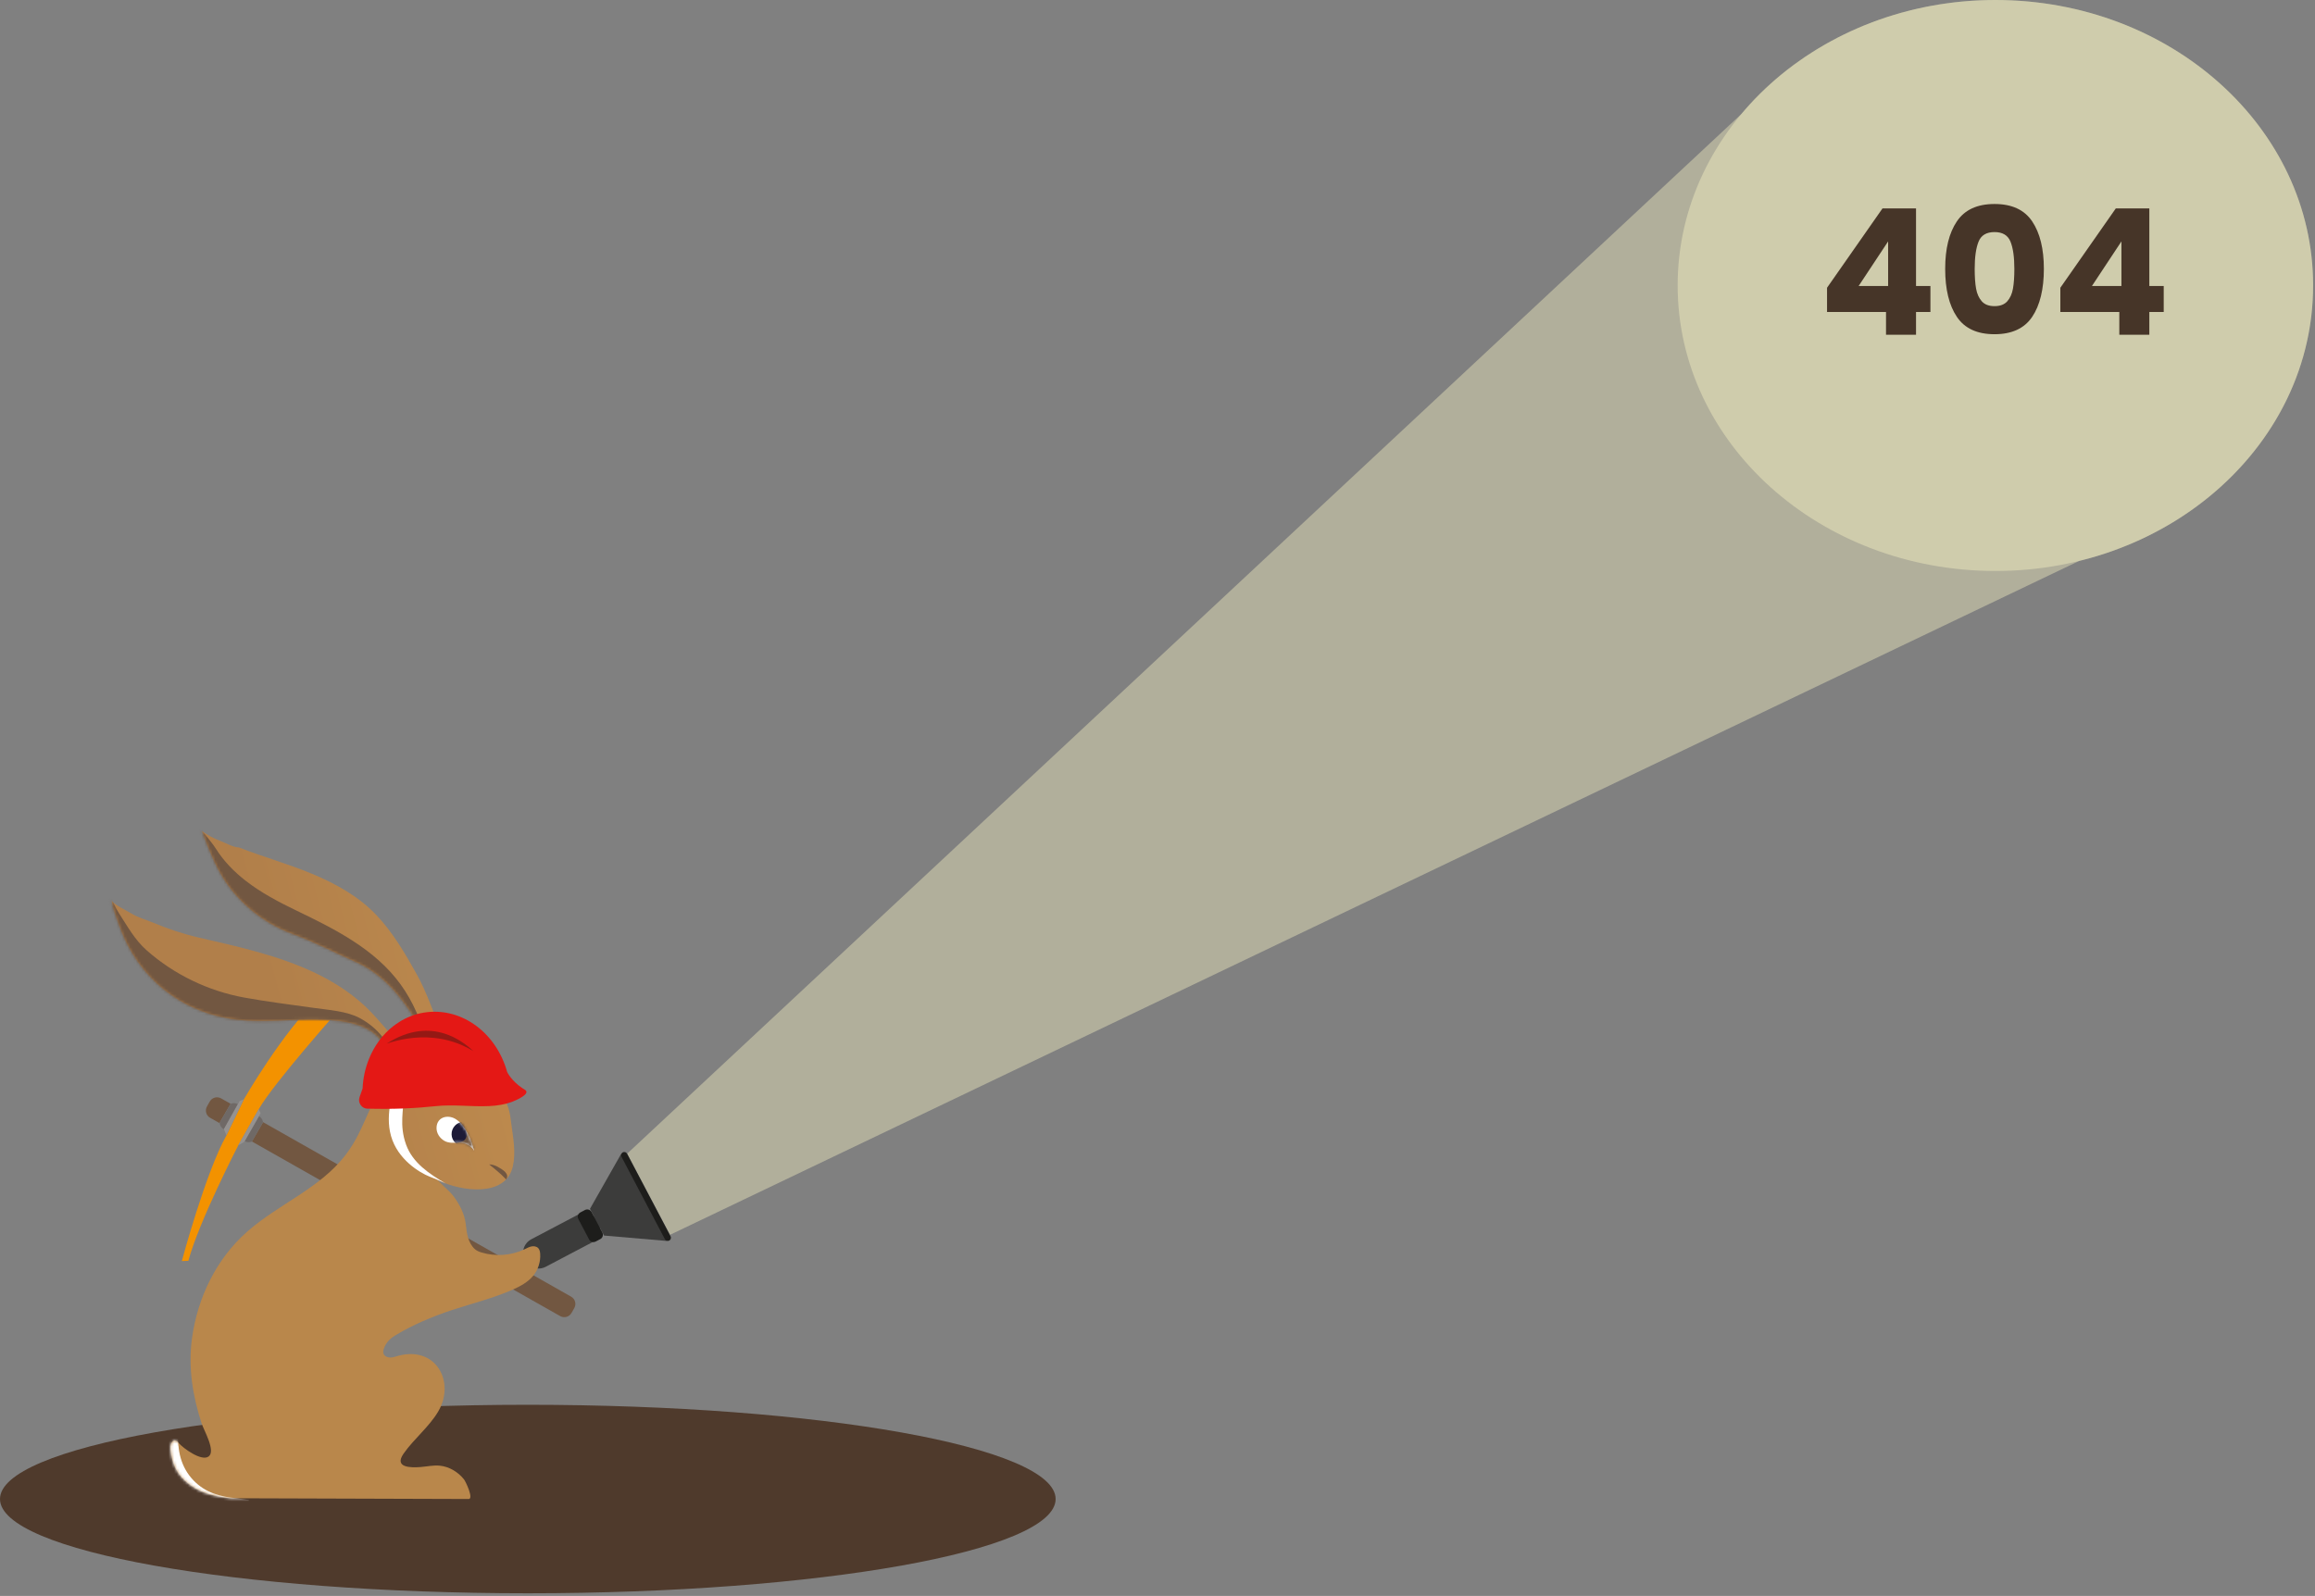 <svg width="844" height="582" viewBox="0 0 844 582" fill="none" xmlns="http://www.w3.org/2000/svg">
<rect x="0" y="0" width="844" height="582" fill="#808080" stroke="none"/>
<g clip-path="url(#clip0_1534_74059)">
<path d="M192.43 581.029C298.706 581.029 384.86 565.641 384.86 546.659C384.86 527.677 298.706 512.289 192.43 512.289C86.154 512.289 0 527.677 0 546.659C0 565.641 86.154 581.029 192.43 581.029Z" fill="#4F3A2C"/>
<path opacity="0.39" d="M727.481 208.22C791.457 208.22 843.321 161.608 843.321 104.11C843.321 46.612 791.457 0 727.481 0C663.504 0 611.641 46.612 611.641 104.11C611.641 161.608 663.504 208.22 727.481 208.22Z" fill="#FFF8C6"/>
<path opacity="0.39" d="M843.311 104.11C843.311 46.61 791.451 0 727.481 0C699.761 0 674.331 8.75 654.391 23.34L654.361 23.36C647.091 28.68 640.561 34.78 634.911 41.52C499.491 167.92 364.071 294.32 228.641 420.72C233.851 430.58 239.061 440.45 244.271 450.31C415.511 368.4 586.751 286.48 757.991 204.57C774.991 200.41 790.441 192.86 803.371 182.77C827.831 163.68 843.301 135.52 843.301 104.12L843.311 104.11Z" fill="#FFF8C6"/>
<path d="M82.613 413.93L88.963 400.81C88.963 400.81 102.903 376.53 116.163 363.91L123.653 368.15C123.653 368.15 99.623 395.17 94.383 404.42L86.903 417.62C86.903 417.62 72.573 445.28 68.673 459.79L66.293 459.88C66.293 459.88 74.983 427.41 82.623 413.93H82.613Z" fill="#F39200"/>
<path d="M208.223 472.86C209.693 473.69 210.202 475.55 209.372 477.02L208.372 478.79C207.542 480.26 205.673 480.77 204.213 479.94L91.873 416.29C91.873 416.29 91.832 416.3 91.812 416.31L95.922 409.23L208.232 472.87L208.223 472.86Z" fill="#725741"/>
<path d="M95.891 409.21L95.921 409.23L91.811 416.31C90.991 416.64 90.051 416.61 89.221 416.16L89.071 416.42L89.031 416.44L94.421 407.01C95.251 407.5 95.761 408.32 95.881 409.21H95.891Z" fill="#6F6966"/>
<path d="M94.324 404.471L95.014 405.941L94.414 407.001L94.434 407.011L89.034 416.441L86.844 417.671L94.324 404.471Z" fill="#959290"/>
<path d="M88.905 400.859L82.555 413.979L81.685 411.889L81.615 411.849C81.615 411.849 81.575 411.819 81.555 411.809L87.305 401.539L88.915 400.869L88.905 400.859Z" fill="#959290"/>
<path d="M75.464 403.48L76.464 401.71C77.294 400.24 79.154 399.73 80.624 400.56L84.074 402.51L79.994 409.55L76.614 407.64C75.144 406.81 74.634 404.95 75.464 403.48Z" fill="#725741"/>
<path d="M84.092 402.529C84.892 402.189 85.822 402.189 86.652 402.609L87.252 401.549L87.292 401.529L81.542 411.799C80.722 411.309 80.212 410.489 80.082 409.609L79.992 409.559L84.072 402.519H84.092V402.529Z" fill="#6F6966"/>
<path d="M210.444 443.114L193.712 451.925C190.941 453.384 189.877 456.811 191.335 459.579C192.793 462.347 196.22 463.409 198.991 461.95L215.723 453.139C218.494 451.68 219.558 448.253 218.101 445.485C216.643 442.716 213.215 441.655 210.444 443.114Z" fill="#3C3C3B"/>
<path d="M215.09 440.83L217.66 445.71L220.22 450.58L243.12 452.54L234.77 436.69L226.43 420.85L215.09 440.83Z" fill="#3C3C3B"/>
<path d="M213.281 441.251L211.573 442.151C210.713 442.604 210.383 443.668 210.836 444.528L214.782 452.022C215.235 452.883 216.299 453.213 217.159 452.76L218.867 451.86C219.727 451.408 220.057 450.343 219.604 449.483L215.658 441.989C215.205 441.129 214.141 440.799 213.281 441.251Z" fill="#1D1D1B"/>
<path d="M228.622 420.725C228.321 420.153 227.616 419.933 227.046 420.233C226.477 420.532 226.26 421.239 226.561 421.811L242.411 451.912C242.713 452.484 243.418 452.705 243.987 452.405C244.557 452.105 244.774 451.399 244.473 450.827L228.622 420.725Z" fill="#1D1D1B"/>
<path d="M170.821 546.661C172.841 546.661 169.731 540.201 169.171 539.501C167.011 536.791 163.781 534.831 160.301 534.491C158.011 534.271 155.611 534.811 153.331 534.991C149.681 535.271 143.561 535.221 147.131 530.111C150.921 524.691 156.361 520.451 159.731 514.791C166.081 504.111 159.101 490.841 145.361 494.381C144.371 494.631 143.411 495.031 142.391 495.061C141.371 495.091 140.241 494.661 139.861 493.741C139.611 493.141 139.731 492.451 139.941 491.831C140.631 489.781 142.101 488.221 143.921 487.101C150.301 483.201 157.511 480.161 164.701 477.771C172.111 475.311 179.751 473.471 186.921 470.301C189.691 469.071 192.451 467.591 194.381 465.251C196.201 463.031 197.141 460.101 196.941 457.241C196.891 456.501 196.741 455.711 196.231 455.161C195.631 454.521 194.641 454.371 193.781 454.541C192.921 454.711 192.131 455.141 191.341 455.531C186.471 457.881 180.711 458.321 175.541 456.741C174.681 456.481 173.821 456.151 173.151 455.551C170.571 453.231 170.161 449.581 169.791 446.311C169.401 442.751 167.461 439.011 165.271 436.151C163.481 433.811 160.921 432.181 159.221 429.761C156.751 426.261 157.931 422.891 160.061 419.171C163.681 412.821 174.801 403.991 170.701 396.771C167.541 391.211 164.971 388.031 158.131 387.111C152.291 386.321 145.811 387.901 141.931 392.471C135.761 399.751 133.561 409.301 128.641 417.291C127.781 418.681 126.891 420.011 125.941 421.251C116.541 433.451 101.591 439.051 90.121 449.151C78.77 459.141 72.01 473.351 70.001 488.021C68.55 498.591 70.221 508.991 73.501 519.071C74.341 521.651 78.79 529.211 76.031 531.161C73.38 533.031 66.721 528.041 65.201 526.301C64.871 525.921 64.52 525.501 64.031 525.381C62.63 525.021 62.001 527.061 62.151 528.471C62.74 534.121 64.641 538.111 69.43 541.601C73.591 544.631 78.841 545.821 83.9 546.371L170.831 546.651L170.821 546.661Z" fill="#B9874B"/>
<mask id="mask0_1534_74059" style="mask-type:luminance" maskUnits="userSpaceOnUse" x="62" y="386" width="135" height="161">
<path d="M170.821 546.661C172.841 546.661 169.731 540.201 169.171 539.501C167.011 536.791 163.781 534.831 160.301 534.491C158.011 534.271 155.611 534.811 153.331 534.991C149.681 535.271 143.561 535.221 147.131 530.111C150.921 524.691 156.361 520.451 159.731 514.791C166.081 504.111 159.101 490.841 145.361 494.381C144.371 494.631 143.411 495.031 142.391 495.061C141.371 495.091 140.241 494.661 139.861 493.741C139.611 493.141 139.731 492.451 139.941 491.831C140.631 489.781 142.101 488.221 143.921 487.101C150.301 483.201 157.511 480.161 164.701 477.771C172.111 475.311 179.751 473.471 186.921 470.301C189.691 469.071 192.451 467.591 194.381 465.251C196.201 463.031 197.141 460.101 196.941 457.241C196.891 456.501 196.741 455.711 196.231 455.161C195.631 454.521 194.641 454.371 193.781 454.541C192.921 454.711 192.131 455.141 191.341 455.531C186.471 457.881 180.711 458.321 175.541 456.741C174.681 456.481 173.821 456.151 173.151 455.551C170.571 453.231 170.161 449.581 169.791 446.311C169.401 442.751 167.461 439.011 165.271 436.151C163.481 433.811 160.921 432.181 159.221 429.761C156.751 426.261 157.931 422.891 160.061 419.171C163.681 412.821 174.801 403.991 170.701 396.771C167.541 391.211 164.971 388.031 158.131 387.111C152.291 386.321 145.811 387.901 141.931 392.471C135.761 399.751 133.561 409.301 128.641 417.291C127.781 418.681 126.891 420.011 125.941 421.251C116.541 433.451 101.591 439.051 90.121 449.151C78.77 459.141 72.01 473.351 70.001 488.021C68.55 498.591 70.221 508.991 73.501 519.071C74.341 521.651 78.79 529.211 76.031 531.161C73.38 533.031 66.721 528.041 65.201 526.301C64.871 525.921 64.52 525.501 64.031 525.381C62.63 525.021 62.001 527.061 62.151 528.471C62.74 534.121 64.641 538.111 69.43 541.601C73.591 544.631 78.841 545.821 83.9 546.371L170.831 546.651L170.821 546.661Z" fill="white"/>
</mask>
<g mask="url(#mask0_1534_74059)">
<path d="M63.872 436.16C65.762 435.69 67.702 435.46 69.662 435.55C74.412 435.78 79.172 438.13 81.522 442.16C57.442 461.54 55.062 494.87 60.462 522.75C61.652 528.88 59.232 532.18 53.752 527.88C49.802 524.78 47.582 520.95 45.402 516.54C39.732 505.04 37.312 492.04 38.222 479.31C39.282 464.49 42.402 448.03 56.212 439.47C58.572 438.01 61.172 436.83 63.872 436.15V436.16Z" fill="#725741"/>
<path d="M87.624 549.911C86.654 550.551 85.684 551.111 84.984 551.581C83.404 552.661 81.664 553.791 79.734 553.721C78.594 553.681 77.524 553.221 76.484 552.751C73.104 551.231 69.854 549.631 66.864 547.511C63.924 545.421 61.114 544.111 59.304 540.811C55.594 534.021 58.174 527.941 62.334 522.081C62.644 521.641 62.984 521.201 63.474 520.971C63.964 520.741 64.654 520.831 64.914 521.301C65.074 521.591 65.044 521.941 65.024 522.271C64.584 528.741 65.864 535.001 70.564 539.881C74.934 544.421 80.364 545.851 86.454 546.401C87.754 546.521 89.074 546.811 90.394 546.971C90.524 546.991 90.664 547.011 90.734 547.121C90.804 547.241 90.744 547.391 90.674 547.511C90.034 548.651 88.674 549.211 87.614 549.911H87.624Z" fill="white"/>
</g>
<path d="M161.251 376.6C157.921 369.41 155.831 362.29 151.961 355.35C147.741 347.78 143.331 340.19 137.331 333.81C130.911 326.99 122.471 322.28 113.751 318.65C105.021 315.02 95.881 312.47 87.071 309.03C85.251 309.09 82.071 307.34 80.361 306.68C77.871 305.72 75.801 304.64 73.641 303.09C76.551 310.83 79.381 318.44 84.791 324.99C90.541 331.96 98.041 337.44 106.641 340.58C114.501 343.45 122.121 347.48 129.811 350.86C136.491 353.8 142.141 358.99 146.501 364.66C150.531 369.91 154.971 376.59 155.361 383.29C155.631 387.86 151.271 384.76 148.991 383.09C142.891 378.61 138.701 372.22 133.251 367.08C127.891 362.02 121.601 358 114.921 354.81C101.551 348.42 86.881 345.23 72.481 341.91C66.791 340.6 61.251 338.73 55.871 336.49C53.161 335.36 50.491 334.71 48.031 333.19C46.831 332.45 40.911 329.59 40.691 328.27C41.251 331.71 42.531 334.9 43.711 338.16C50.471 356.73 66.211 369.38 86.161 371.82C96.681 373.11 107.071 371.46 117.571 371.86C125.381 372.16 134.911 373.33 139.561 380.32C145.771 389.66 143.131 401.29 145.581 411.63C147.451 419.51 152.581 426.89 160.091 430.55C167.991 434.41 184.351 436.8 186.961 425.39C188.141 420.24 187.081 414.98 186.411 409.84C186.161 407.91 185.961 405.96 185.361 404.11C183.911 399.62 180.001 394.57 176.341 391.57C173.051 388.87 169.161 386.89 166.061 383.97C164.001 382.03 162.531 379.34 161.241 376.56L161.251 376.6Z" fill="url(#paint0_linear_1534_74059)"/>
<mask id="mask1_1534_74059" style="mask-type:luminance" maskUnits="userSpaceOnUse" x="40" y="303" width="148" height="131">
<path d="M161.251 376.6C157.921 369.41 155.831 362.29 151.961 355.35C147.741 347.78 143.331 340.19 137.331 333.81C130.911 326.99 122.471 322.28 113.751 318.65C105.021 315.02 95.881 312.47 87.071 309.03C85.251 309.09 82.071 307.34 80.361 306.68C77.871 305.72 75.801 304.64 73.641 303.09C76.551 310.83 79.381 318.44 84.791 324.99C90.541 331.96 98.041 337.44 106.641 340.58C114.501 343.45 122.121 347.48 129.811 350.86C136.491 353.8 142.141 358.99 146.501 364.66C150.531 369.91 154.971 376.59 155.361 383.29C155.631 387.86 151.271 384.76 148.991 383.09C142.891 378.61 138.701 372.22 133.251 367.08C127.891 362.02 121.601 358 114.921 354.81C101.551 348.42 86.881 345.23 72.481 341.91C66.791 340.6 61.251 338.73 55.871 336.49C53.161 335.36 50.491 334.71 48.031 333.19C46.831 332.45 40.911 329.59 40.691 328.27C41.251 331.71 42.531 334.9 43.711 338.16C50.471 356.73 66.211 369.38 86.161 371.82C96.681 373.11 107.071 371.46 117.571 371.86C125.381 372.16 134.911 373.33 139.561 380.32C145.771 389.66 143.131 401.29 145.581 411.63C147.451 419.51 152.581 426.89 160.091 430.55C167.991 434.41 184.351 436.8 186.961 425.39C188.141 420.24 187.081 414.98 186.411 409.84C186.161 407.91 185.961 405.96 185.361 404.11C183.911 399.62 180.001 394.57 176.341 391.57C173.051 388.87 169.161 386.89 166.061 383.97C164.001 382.03 162.531 379.34 161.241 376.56L161.251 376.6Z" fill="white"/>
</mask>
<g mask="url(#mask1_1534_74059)">
<path d="M65.062 286.94L63.792 287.82C58.442 291.52 55.022 297.76 50.432 302.46C46.842 306.13 43.432 309.58 41.522 314.45C40.002 318.32 39.562 321.87 40.192 325.33C40.662 327.95 41.752 330.52 43.442 333.14C46.522 337.89 49.122 342.69 53.442 346.53C63.372 355.33 75.832 361.37 89.012 363.78C97.412 365.31 106.002 366.37 114.452 367.56C119.702 368.3 126.512 368.74 131.172 371.27C137.582 374.76 142.172 380.17 143.562 387.35C144.252 390.93 144.072 394.67 143.052 398.18C142.172 401.21 142.052 404.24 140.982 407.24C140.322 409.11 139.482 410.9 138.542 412.65C137.702 414.22 137.472 415.87 136.272 417.3C133.872 420.14 130.512 422.26 127.962 424.99C124.872 428.31 117.612 433.72 112.652 432.62C109.842 432 108.382 428.27 106.222 426.62C97.602 419.99 87.372 415 78.462 408.65C69.922 402.57 61.472 395.78 56.582 386.63C51.072 376.32 50.652 364.07 45.812 353.45C42.422 346 36.952 339.56 33.872 331.99C32.112 327.68 32.942 323.6 33.772 319.22C34.202 316.94 34.642 314.64 35.482 312.47C37.072 308.37 40.562 306.05 42.602 302.41C44.442 299.13 44.542 296.14 47.792 293.44C52.082 289.87 57.692 287.84 62.362 284.7C64.202 283.46 66.182 282.18 68.412 282.08C68.822 282.06 69.272 282.11 69.542 282.4C70.112 283.03 69.332 283.95 68.632 284.44C67.532 285.2 65.562 286.06 65.142 287.3C64.742 288.48 65.752 291.27 65.952 292.52C66.472 295.92 67.002 299.31 67.782 302.66C70.182 312.93 75.242 322.89 83.592 329.54C87.292 332.48 91.532 334.7 95.772 336.83C106.872 342.4 117.592 348.63 128.612 354.26C134.412 357.23 138.292 362.75 141.432 368.19C144.622 373.72 146.762 380.94 153.162 383.72C155.942 384.93 155.362 381.31 155.262 379.79C155.022 376.03 153.362 372.61 151.862 369.2C150.282 365.59 148.332 362.12 146.002 358.92C136.652 346.05 122.022 338.78 107.902 331.98C101.542 328.91 95.252 325.59 89.692 321.29C85.422 317.98 81.572 314.07 78.722 309.52C76.382 305.78 72.252 302.39 71.642 297.83C71.332 295.49 71.722 293.24 70.922 290.9C70.122 288.54 67.202 284.5 64.782 283.52C63.202 282.88 60.942 283.66 60.782 285.32" fill="#725741"/>
</g>
<path d="M162.222 407.361C163.512 407.081 165.022 407.361 166.302 408.211C169.792 410.511 171.872 415.811 172.872 419.651C171.752 417.771 169.522 416.581 167.292 416.671C165.482 416.751 163.612 416.971 161.982 416.021C160.312 415.041 159.152 413.321 159.152 411.361C159.152 409.071 160.502 407.721 162.222 407.351V407.361Z" fill="white"/>
<mask id="mask2_1534_74059" style="mask-type:luminance" maskUnits="userSpaceOnUse" x="159" y="407" width="14" height="13">
<path d="M162.222 407.361C163.512 407.081 165.022 407.361 166.302 408.211C169.792 410.511 171.872 415.811 172.872 419.651C171.752 417.771 169.522 416.581 167.292 416.671C165.482 416.751 163.612 416.971 161.982 416.021C160.312 415.041 159.152 413.321 159.152 411.361C159.152 409.071 160.502 407.721 162.222 407.351V407.361Z" fill="white"/>
</mask>
<g mask="url(#mask2_1534_74059)">
<path d="M169.388 418.079C171.945 418.01 173.962 415.931 173.895 413.436C173.827 410.94 171.7 408.974 169.144 409.043C166.588 409.112 164.57 411.191 164.638 413.686C164.705 416.182 166.832 418.149 169.388 418.079Z" fill="#1C1A37"/>
<path d="M170.082 414.372C169.862 415.352 169.312 415.992 168.362 416.322C167.832 416.502 167.302 416.662 166.762 416.802C166.682 416.822 166.592 416.842 166.532 416.912C166.482 416.962 166.462 417.032 166.442 417.092C166.352 417.402 166.212 417.832 166.442 418.132C166.602 418.352 166.852 418.302 167.092 418.282C167.942 418.212 168.752 418.382 169.532 418.722C170.552 419.172 171.442 419.872 172.242 420.632C172.542 420.912 172.982 421.232 173.322 420.992C173.472 420.892 173.542 420.712 173.592 420.542C174.142 418.782 174.122 416.862 173.532 415.122C173.142 413.982 172.512 412.922 171.692 412.022C171.322 411.612 170.982 411.152 170.502 410.862C170.112 410.622 169.592 410.722 169.522 411.252C169.502 411.362 169.532 411.482 169.572 411.582C169.642 411.792 169.762 411.982 169.852 412.182C170.172 412.892 170.262 413.652 170.092 414.372H170.082Z" fill="#725741"/>
</g>
<path d="M143.54 391.5C143.54 391.5 146.53 395.13 146.99 400.35C147.35 404.48 145.4 410.17 148.08 417.5C150.49 424.08 156.48 428.06 162.49 431.61C162.49 431.61 160.38 430.56 156.66 429.1C152.94 427.64 144.97 422.81 142.56 414.27C140.15 405.72 143.95 398.18 143.54 391.5Z" fill="white"/>
<path d="M178.372 424.649L178.332 424.619C179.542 424.649 180.542 424.999 181.572 425.569C183.112 426.429 185.972 428.089 184.522 430.099C183.352 428.859 182.102 427.699 180.772 426.619C179.972 425.969 179.162 425.329 178.382 424.659L178.372 424.649Z" fill="#725741"/>
<path d="M157.22 370.57C156.67 370.72 156.12 370.88 155.57 371.07C156.12 370.88 156.66 370.72 157.22 370.57Z" fill="#E41815"/>
<path d="M145.723 372.59C145.233 372.89 144.763 373.21 144.293 373.54C144.763 373.2 145.243 372.89 145.723 372.59Z" fill="#E41815"/>
<path d="M131.094 400.059L132.164 397.059C132.184 396.999 132.204 396.929 132.204 396.859C132.374 393.159 133.144 389.579 134.504 386.199C136.454 381.339 139.534 377.169 143.424 374.159C143.704 373.939 144.004 373.739 144.294 373.529C144.004 373.739 143.714 373.939 143.434 374.159C139.544 377.169 136.464 381.339 134.514 386.199C133.164 389.569 132.384 393.159 132.214 396.859C132.214 396.929 132.194 396.999 132.174 397.059L131.104 400.059H131.094Z" fill="#E41815"/>
<path d="M158.644 403.389C151.974 404.119 143.774 404.559 134.004 404.289C143.774 404.549 151.974 404.119 158.644 403.389Z" fill="#E41815"/>
<path d="M145.721 372.59C145.981 372.43 146.251 372.25 146.511 372.1C146.241 372.25 145.981 372.43 145.711 372.59H145.721Z" fill="#E41815"/>
<path d="M134.002 404.3C143.772 404.56 151.972 404.13 158.642 403.4C165.222 402.68 171.712 403.66 178.332 403.36C181.252 403.229 184.202 402.77 186.932 401.71C187.922 401.32 193.762 398.91 191.352 397.39C191.052 397.21 190.752 397.03 190.462 396.84C186.552 394.24 184.992 391.13 184.932 391C184.912 390.96 184.902 390.92 184.882 390.88C180.952 376.79 168.692 367.63 155.732 369.11C152.472 369.479 149.372 370.489 146.512 372.109C146.242 372.26 145.982 372.44 145.712 372.6C145.222 372.9 144.752 373.22 144.282 373.55C143.992 373.76 143.702 373.96 143.422 374.18C139.532 377.19 136.452 381.36 134.502 386.22C133.152 389.59 132.372 393.18 132.202 396.88C132.202 396.95 132.182 397.02 132.162 397.08L131.092 400.08C130.742 401.05 130.882 402.09 131.462 402.94C132.042 403.79 132.962 404.29 133.992 404.32L134.002 404.3Z" fill="#E41815"/>
<path d="M140.98 380.58C149.22 375.29 156.37 375.11 162.08 376.93C166.52 378.34 170.07 380.96 172.58 383.31C167.72 380.36 162.81 378.96 158.21 378.49C151.35 377.79 145.19 379.17 140.98 380.58Z" fill="#951914"/>
<path d="M666.102 113.76V104.93L686.322 76H698.542V104.29H703.792V113.76H698.542V122.08H687.602V113.76H666.102ZM688.372 88.03L677.622 104.29H688.372V88.03Z" fill="#463528"/>
<path d="M713.432 80.731C716.272 76.511 720.842 74.391 727.162 74.391C733.482 74.391 738.052 76.501 740.892 80.731C743.732 84.951 745.152 90.741 745.152 98.071C745.152 105.401 743.732 111.321 740.892 115.541C738.052 119.761 733.482 121.881 727.162 121.881C720.842 121.881 716.272 119.771 713.432 115.541C710.592 111.321 709.172 105.491 709.172 98.071C709.172 90.651 710.592 84.951 713.432 80.731ZM732.982 88.121C732.042 85.801 730.102 84.631 727.162 84.631C724.222 84.631 722.272 85.791 721.342 88.121C720.402 90.451 719.932 93.761 719.932 98.071C719.932 100.971 720.102 103.371 720.442 105.271C720.782 107.171 721.472 108.701 722.522 109.881C723.562 111.051 725.112 111.641 727.162 111.641C729.212 111.641 730.752 111.051 731.802 109.881C732.842 108.711 733.542 107.171 733.882 105.271C734.222 103.371 734.392 100.971 734.392 98.071C734.392 93.761 733.922 90.441 732.982 88.121Z" fill="#463528"/>
<path d="M751.16 113.76V104.93L771.38 76H783.6V104.29H788.85V113.76H783.6V122.08H772.66V113.76H751.16ZM773.43 88.03L762.68 104.29H773.43V88.03Z" fill="#463528"/>
</g>
<defs>
<linearGradient id="paint0_linear_1534_74059" x1="55.848" y1="386.603" x2="172.748" y2="355.957" gradientUnits="userSpaceOnUse">
<stop offset="0.39" stop-color="#B17F4A"/>
<stop offset="1" stop-color="#BC894D"/>
</linearGradient>
<clipPath id="clip0_1534_74059">
<rect width="843.31" height="581.03" fill="white"/>
</clipPath>
</defs>
</svg>
